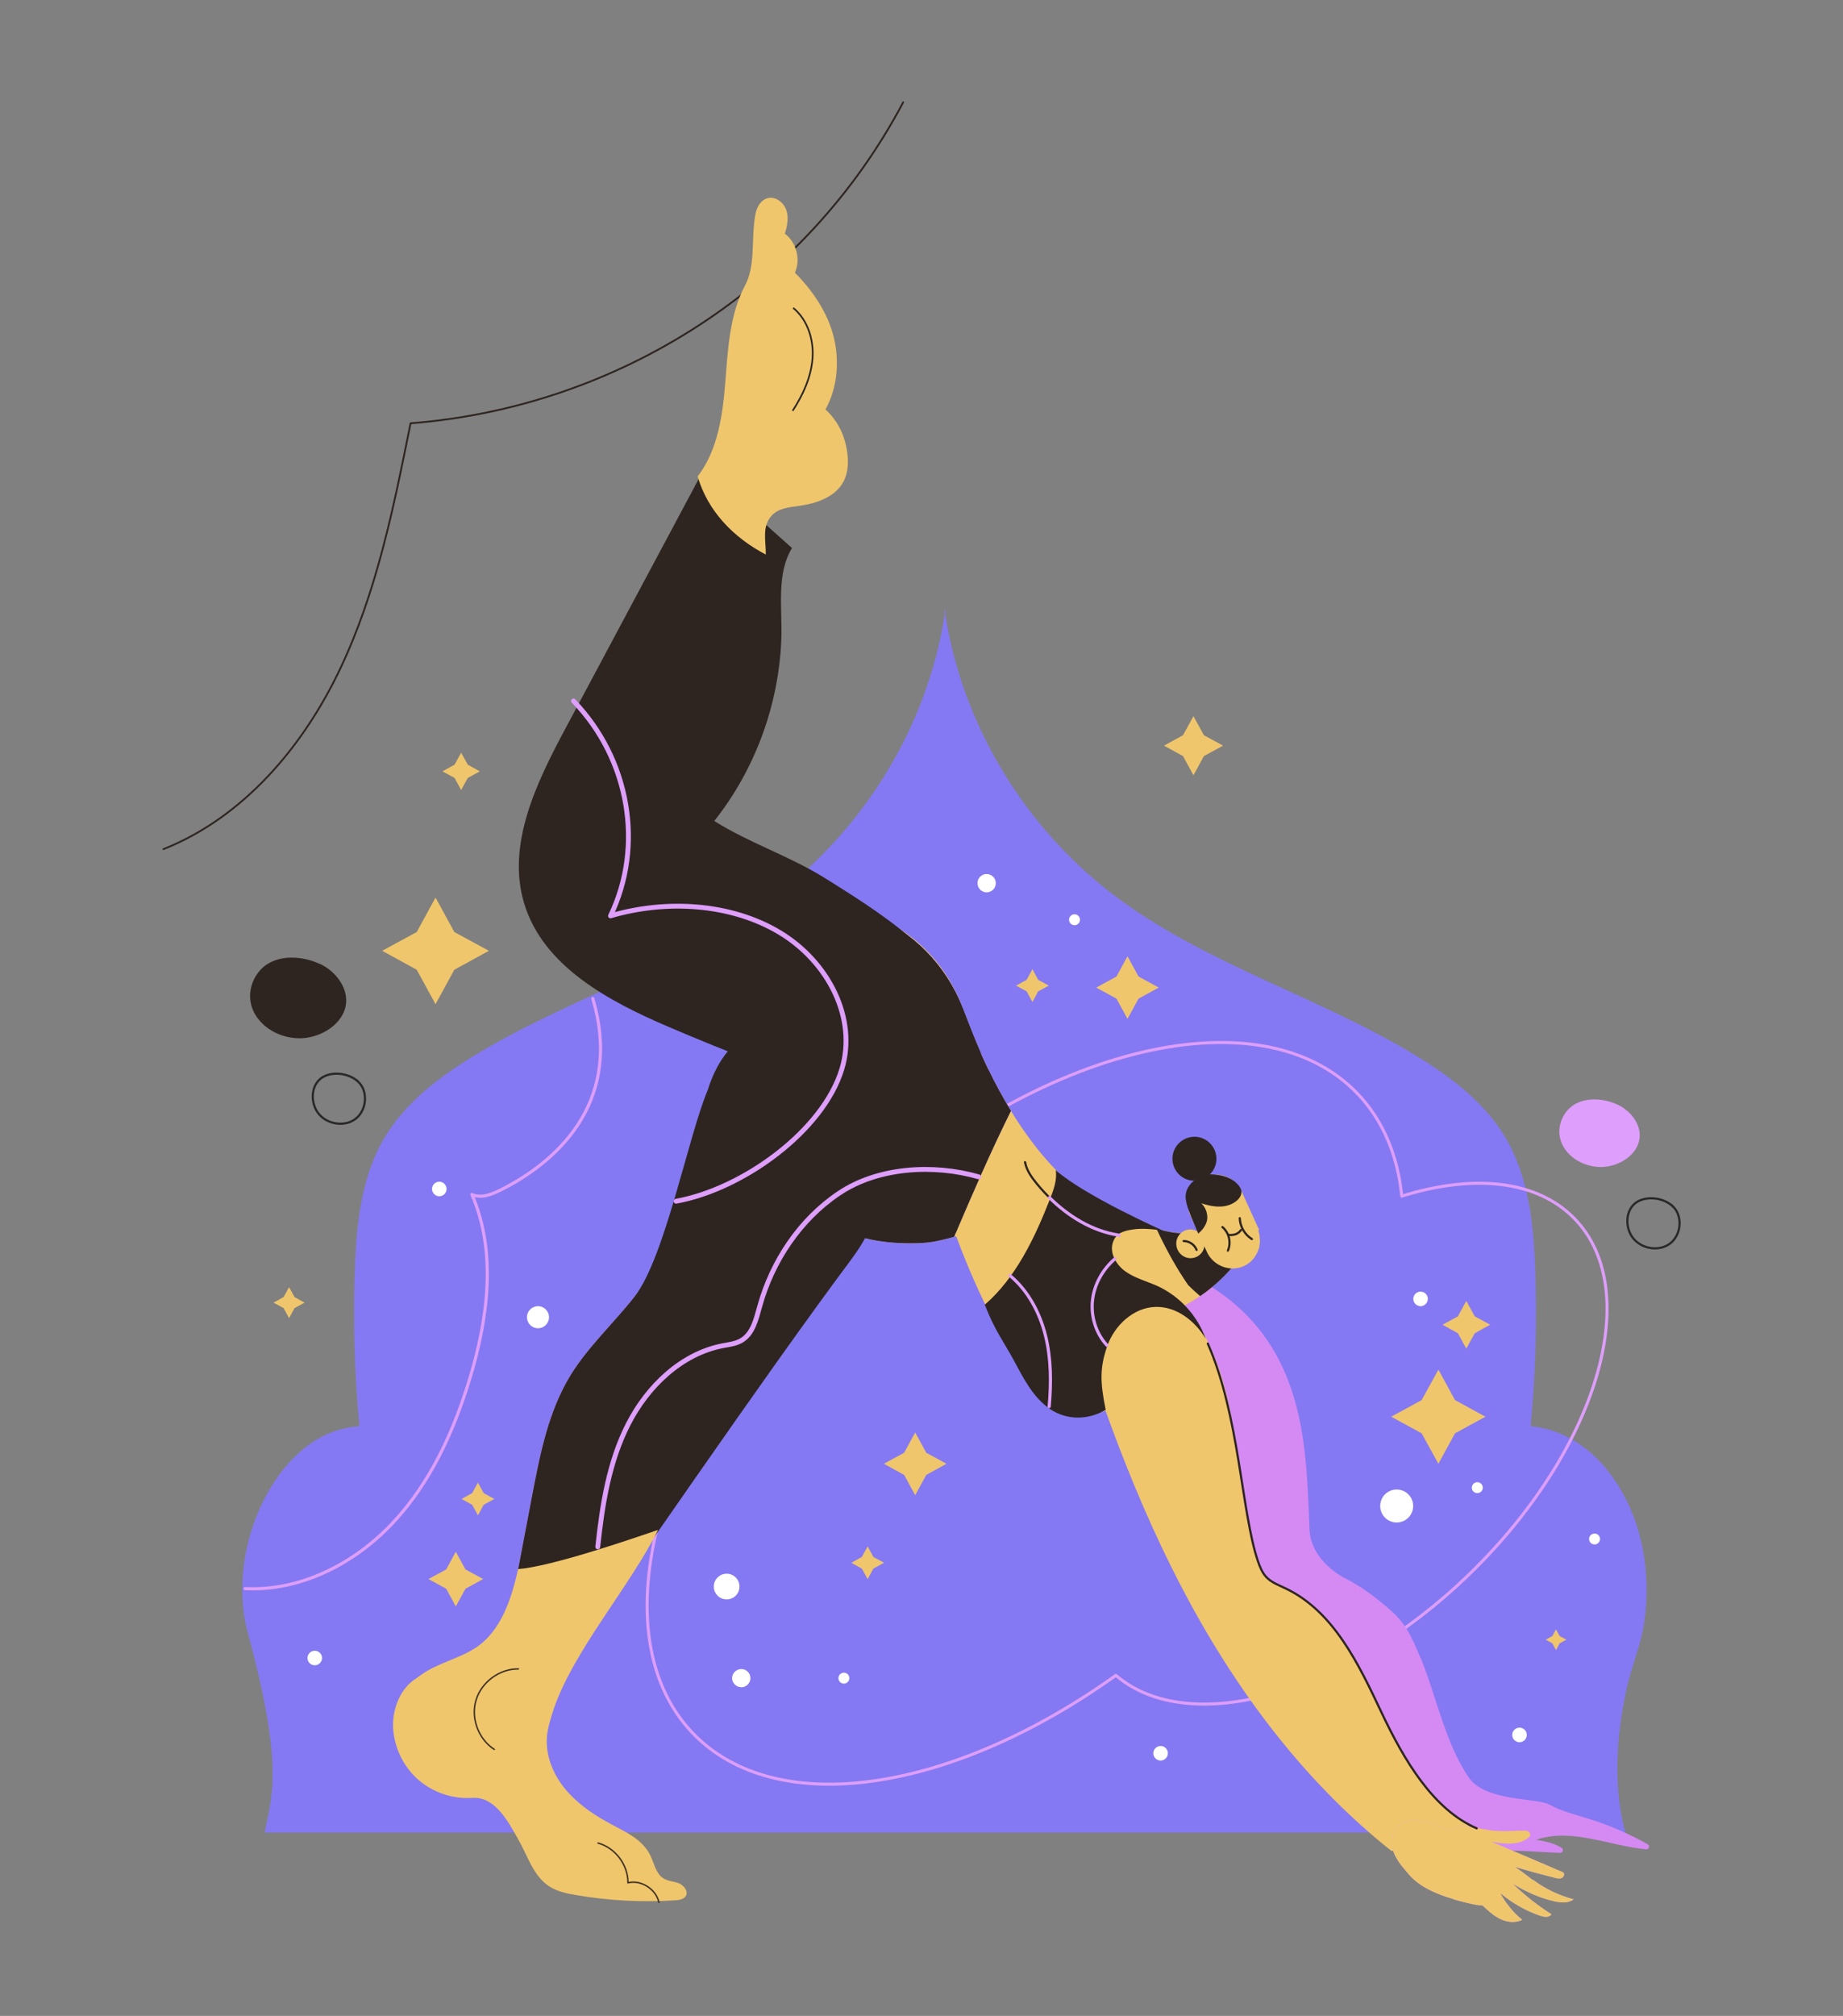 <?xml version="1.0" encoding="UTF-8"?>
<svg id="PRINT" xmlns="http://www.w3.org/2000/svg" viewBox="0 0 152 166.16">
  <rect x="0" y="0" width="152" height="166.16" fill="#808080" stroke="none"/>
  <defs>
    <style>
      .cls-1 {
        stroke-width: .11px;
      }

      .cls-1, .cls-2 {
        stroke: #3f3227;
      }

      .cls-1, .cls-2, .cls-3, .cls-4, .cls-5, .cls-6, .cls-7, .cls-8, .cls-9, .cls-10, .cls-11 {
        fill: none;
      }

      .cls-1, .cls-2, .cls-4, .cls-5, .cls-7, .cls-8, .cls-9, .cls-11 {
        stroke-linecap: round;
        stroke-linejoin: round;
      }

      .cls-2 {
        stroke-width: .12px;
      }

      .cls-3, .cls-12, .cls-13, .cls-14, .cls-15, .cls-16, .cls-17 {
        stroke-width: 0px;
      }

      .cls-4 {
        stroke-width: .18px;
      }

      .cls-4, .cls-5, .cls-7 {
        stroke: #2e2521;
      }

      .cls-5 {
        stroke-width: .18px;
      }

      .cls-6 {
        stroke-width: .18px;
      }

      .cls-6, .cls-10 {
        stroke: #292727;
        stroke-miterlimit: 10;
      }

      .cls-7 {
        stroke-width: .15px;
      }

      .cls-8 {
        stroke-width: .26px;
      }

      .cls-8, .cls-9, .cls-11 {
        stroke: #de9efb;
      }

      .cls-9 {
        stroke-width: .4px;
      }

      .cls-10 {
        stroke-width: .14px;
      }

      .cls-11 {
        stroke-width: .25px;
      }

      .cls-12 {
        fill: #2e2521;
      }

      .cls-13 {
        fill: #de9efb;
      }

      .cls-14 {
        fill: #d58af3;
      }

      .cls-15 {
        fill: #8479f2;
      }

      .cls-16 {
        fill: #fff;
      }

      .cls-17 {
        fill: #f0c66c;
      }
    </style>
  </defs>
  <rect class="cls-3" width="152" height="166.16"/>
  <g>
    <path class="cls-15" d="M135.43,127.4c-.52-2.49-1.61-4.85-3.34-6.78-1.51-1.68-3.59-2.86-5.85-3.07.4-4.26.53-8.55.38-12.82-.13-3.82-.53-7.77-2.52-11.07-1.7-2.81-4.44-4.9-7.29-6.63-7.96-4.85-17.28-7.52-24.72-13.08-7.53-5.63-12.68-14.13-14.11-23.22v-.57c-.01.09-.03.19-.04.28-.01-.09-.03-.19-.04-.28v.57c-1.43,9.09-6.58,17.59-14.11,23.22-7.44,5.57-16.76,8.23-24.72,13.08-2.85,1.74-5.58,3.82-7.29,6.63-2,3.29-2.39,7.25-2.52,11.07-.15,4.28-.02,8.56.38,12.82-2.48.18-4.34,1.39-5.85,3.07-3.15,3.51-4.62,9.3-3.36,13.93,3.11,11.46,1.9,13.68,1.4,16.5h56.15s56.07,0,56.07,0c-1.03-3.84-.74-7.95.09-11.8.41-1.91,1.21-3.66,1.48-5.61.29-2.07.24-4.2-.19-6.24Z"/>
    <path class="cls-7" d="M13.48,69.99c6.57-2.61,11.48-8.39,14.53-14.77,3.05-6.38,4.46-13.4,5.85-20.33,17.12-1.34,32.61-11.28,40.63-26.46"/>
    <path class="cls-11" d="M129.88,100.47c-3.11-3.23-8.39-3.71-14.27-1.88-.34-3.35-1.54-6.25-3.67-8.47-8.21-8.53-27.13-3.63-42.26,10.93-15.13,14.57-20.74,33.29-12.53,41.82,6.92,7.18,21.43,4.84,34.88-4.78,6.05,5.17,18.8,1.63,29.06-8.25,10.62-10.23,14.56-23.37,8.8-29.36Z"/>
    <path class="cls-6" d="M29.57,89.19c-.66-.66-1.86-.88-2.73-.52-1.16.48-1.31,2.01-.67,2.98.65.98,2.14,1.29,3.1.61.96-.68,1.13-2.25.3-3.08Z"/>
    <g>
      <g>
        <path class="cls-14" d="M98.2,105.1c9.77,4.92,9.48,14.31,9.81,21.12.12,1.58,1.27,2.92,2.74,3.77,1.64.83,2.76,1.7,4.08,2.87,1.32,1.17,1.77,2.57,2.4,3.95,1.94,4.78,2.59,11.24,8.59,13.37-2.3.51-.37-.12,0,0-3.32.69-6.65.94-10,.71-8.17-8.13-14.66-17.49-18.63-28.31-1.32-3.55-2.1-6.99-2.72-10.6-.32-1.88-.1-3.65.85-5.28"/>
        <path class="cls-12" d="M96.17,101.49c-.31.6-.46,1.28-.41,1.96.02.23.06.46.09.69.05.28.09.56.14.84.1-.02.19-.03.29-.04-.06-.88-.05-1.76-.03-2.61,0-.27.02-.54.03-.82-.04,0-.08-.01-.12-.02Z"/>
        <path class="cls-1" d="M57.68,112.69c-.92,1.95-1.61,4.01-2.06,6.12"/>
        <path class="cls-2" d="M95.48,101.96c-.26,1.21-.23,2.47.06,3.66"/>
        <path class="cls-17" d="M91.47,99.82c-4.55-2.46-7.72-7.1-9.95-11.65-.85-1.73-1.54-3.55-2.24-5.37-1.2-3.11-3.55-5.66-6.58-7.05-.3-.14-.61-.27-.92-.39-1.64,1.19-2.85,2.7-3.95,4.4-1.81,2.78-3.53,5.66-4.61,8.8-1.08,3.14-.22,6.14.63,9.35,3.87,2.57,5.96,4.7,11.76,4.56,1.38-.03,2.01-.27,3.35-.59.07.32.79,1.34.96,1.68,1.47,2.93,4.18,5.15,6.84,6.96,1.33.9,2.72,1.71,4.15,2.46.97-1.7,2.8-3.46,3.94-5.06,2.05-2.86,3.81-3.14,5.39-6.19-3.03.2-6.1-.47-8.77-1.92Z"/>
        <path class="cls-13" d="M81.52,88.17c-.8-1.64-1.47-3.37-2.14-5.1-1.34-3.49-4.06-6.3-7.53-7.68-.02,0-.05-.02-.07-.03-1.64,1.19-2.85,2.7-3.95,4.4-1.81,2.78-3.53,5.66-4.61,8.8-1.08,3.14-.22,6.14.63,9.35,3.87,2.57,5.96,4.7,11.76,4.56,1.29-.03,1.92-.23,3.08-.52,1.49-3.49,3-6.99,4.69-10.39-.68-1.11-1.3-2.25-1.85-3.39Z"/>
        <path class="cls-12" d="M81.52,88.17c-.8-1.64-1.47-3.37-2.14-5.1-1.34-3.49-4.06-6.3-7.53-7.68-.02,0-.05-.02-.07-.03-1.64,1.19-2.85,2.7-3.95,4.4-1.81,2.78-3.53,5.66-4.61,8.8-1.08,3.14-.22,6.14.63,9.35,3.87,2.57,5.96,4.7,11.76,4.56,1.29-.03,1.92-.23,3.08-.52,1.49-3.49,3-6.99,4.69-10.39-.68-1.11-1.3-2.25-1.85-3.39Z"/>
        <path class="cls-13" d="M54.85,103.02c-.78,1.37-1.61,2.68-2.51,3.83-1.72,2.2-3.82,4.11-5.29,6.49-1.84,3-2.53,6.55-3.19,10.01-.86,4.53-1.72,9.06-2.59,13.59l3.44,2.95c6.15-8.66,11.71-19.6,17.79-28.93-2.74-2.45-5.34-5.08-7.66-7.93Z"/>
        <path class="cls-12" d="M66.76,84.37c-3.8-.65-7.02,1.08-8.38,5.45-1.6,3.75-3.52,13.81-6.03,17.03-1.72,2.2-3.82,4.11-5.29,6.49-1.84,3-2.53,6.55-3.19,10.01-.86,4.53-1.72,9.06-2.59,13.59l3.44,2.95c7.41-10.43,17.82-25.8,25.47-36.06,2.33-3.13,1.86-4.3,2.2-5.02,1.75-5.77-1.59-12.87-5.63-14.43Z"/>
        <path class="cls-17" d="M42.73,129.32c-.53,2.44-1.42,5.15-3.52,6.51-1.41.91-3.14,1.25-4.5,2.23-1.99,1.43-2.8,4.48-1.36,6.46l20.95,11.35s0-.05,0-.07c.04-.51-.19-.98-.57-1.32-.24-.21-.43-.49-.56-.78-.23-.51-.34-1.07-.62-1.56-.54-.96-1.6-1.48-2.56-2.01-1.31-.73-2.55-1.63-3.48-2.8-.93-1.18-1.52-2.67-1.4-4.17.06-.75.29-1.47.52-2.18,1.58-4.82,6.41-10.33,8.64-14.88-2.53.87-8.87,3.03-11.54,3.23Z"/>
        <path class="cls-2" d="M42.75,137.56c-1.55-.02-3.04,1.08-3.49,2.57-.45,1.48.2,3.22,1.5,4.06"/>
        <path class="cls-4" d="M78.41,97.96c-.85-.2-1.7-.39-2.56-.59"/>
        <path class="cls-17" d="M87.28,104.21c2.67,9.04,5.71,18.01,10.05,26.38,4.34,8.36,10.05,16.13,17.44,21.98,2.53-.5,5.02-1.26,7.55-1.76-4.15-1.44-6.53-5.71-8.4-9.69-1.88-3.98-3.94-8.32-7.92-10.2-.55-.26-1.15-.48-1.57-.93-.34-.37-.53-.85-.69-1.32-1.36-4.03-1.48-8.36-2.32-12.54-.84-4.17-2.63-8.48-6.26-10.7-2.77-1.7-4.66-1.57-7.88-1.21Z"/>
        <path class="cls-12" d="M79.42,83.15c-.71-1.83-1.79-3.5-3.21-4.86,0,0-.02-.02-.03-.02-2.41-2.3-5.26-4.09-8.09-5.86-2.95-1.85-6.23-2.89-9.18-4.74,3.37-4.25,5.33-9.59,5.53-15.01.09-2.52-.43-5.33.88-7.49-2.38-2.13-5.19-4.48-6.9-7.18-3.94,7.37-7.87,14.73-11.81,22.1-2.38,4.45-4.83,9.51-3.39,14.34,1.55,5.21,6.98,8.1,11.97,10.23,4.89,2.09,9.85,3.99,14.88,5.71l10.83-3.56c-.53-1.2-1.01-2.44-1.48-3.68Z"/>
        <path class="cls-17" d="M68.09,33.73c.99-1.8,1.16-4,.66-5.99-.5-1.99-1.74-3.81-3.19-5.26.49-1.09.13-2.5-.83-3.22.2-.64.34-1.34.11-1.97s-.91-1.14-1.55-.95c-.39.11-.68.45-.84.83-.16.37-.2.79-.25,1.19-.19,1.67.05,3.65-.74,5.14-1.29,2.42-1.42,5.26-1.64,7.99-.22,2.73-.61,5.6-2.28,7.78.83,2.87,2.97,5.05,5.62,6.44,0-1.21-.33-2.34.5-3.23.55-.59,1.43-.67,2.22-.78,1.46-.2,3.05-.74,3.71-2.05.31-.62.38-1.34.32-2.03-.13-1.51-.72-2.86-1.84-3.88Z"/>
        <path class="cls-17" d="M78.77,101.64c1.53,4.21,3.52,8.26,5.91,12.05.45.72.93,1.44,1.6,1.98,1.05.85,2.49,1.14,3.82.9,1.33-.24,2.54-.97,3.48-1.94-3.66-5.55-10.41-8-14.8-12.98Z"/>
        <path class="cls-17" d="M102.06,103.91c-1.41,1.83-3.29,3.29-5.41,4.2-.98-2.1-2.14-4.2-2.03-6.51.5-.14.99.06,1.5.17,1.28.27,2.68-.02,3.75-.77.89,1.06,1.62,1.65,2.19,2.91Z"/>
        <path class="cls-12" d="M97.99,105.92c.32.32.65.62.99.91,1.17-.8,2.22-1.79,3.09-2.92-.57-1.27-1.3-1.85-2.19-2.91-1.08.75-2.29.78-3.57.51-.22-.05-.69-.14-.91-.19.7,1.52,1.64,3.24,2.6,4.61Z"/>
        <g>
          <path class="cls-17" d="M97.12,103c.27.6.96.87,1.55.6.59-.27.84-.96.57-1.56-.27-.6-.96-.87-1.55-.6-.59.27-.84.96-.57,1.56Z"/>
          <path class="cls-5" d="M97.62,102.29c.46,0,.9.3,1.07.73"/>
          <path class="cls-17" d="M103.77,101.41s.02.05.03.07c0,.01,0,.02.01.04,0,0,0,.02,0,.02,0,.02.01.05.02.07,0,0,0,.01,0,.02,0,.03.02.07.03.1,0,.04.02.07.02.11,0,.01,0,.03,0,.04,0,0,0,.02,0,.02,0,.03,0,.06.01.09,0,.08.01.15.02.23,0,.02,0,.04,0,.05,0,.16-.02.33-.05.49,0,.03-.02.07-.02.1,0,.02,0,.04-.02.05,0,.03-.02.06-.03.09-.02.07-.05.14-.08.21-.01.03-.03.06-.05.1-.07.13-.14.25-.23.37-.07.09-.14.17-.22.25-.02.02-.04.03-.05.05-.01.01-.03.02-.04.03,0,0-.01.01-.02.02,0,0-.01.01-.02.02-.02.02-.04.04-.07.05-.13.1-.28.19-.43.26-.03.02-.07.03-.1.04-.39.15-.8.19-1.2.12-.74-.12-1.42-.61-1.75-1.35l-.23-.5-.67-1.48-.21-.46-.29-.64s-.03-.07-.04-.11c0-.02-.01-.04-.02-.05,0-.01-.01-.03-.01-.04,0-.01,0-.03-.01-.04,0,0,0,0,0-.01,0,0,0-.02,0-.03,0-.01,0-.02,0-.03,0,0,0-.01,0-.02,0-.02,0-.03-.01-.05,0-.01,0-.03,0-.04,0,0,0-.02,0-.02,0-.03-.01-.06-.02-.09,0-.02,0-.04,0-.05,0-.02,0-.03,0-.05,0-.02,0-.03,0-.05,0,0,0,0,0,0,0-.02,0-.03,0-.05,0-.02,0-.03,0-.05,0-.02,0-.03,0-.05,0-.03,0-.07,0-.1,0,0,0-.01,0-.02,0-.03,0-.05,0-.08,0,0,0-.01,0-.02,0-.03,0-.06,0-.08,0,0,0,0,0-.01.06-.82.54-1.58,1.33-1.93.88-.4,1.9-.18,2.56.48.2.2.37.43.49.7l1.4,3.08s.03.07.05.11Z"/>
          <path class="cls-12" d="M97.37,94.1c-.78.63-.9,1.77-.27,2.55s1.77.9,2.55.27c.78-.63.9-1.77.27-2.55-.63-.78-1.77-.9-2.55-.27Z"/>
          <path class="cls-12" d="M98.83,101.67c.36-.28.72-.79.74-1.25.02-.46-.16-.92-.49-1.24.49.16,1,.28,1.51.27.51,0,1.04-.16,1.43-.5.23-.2.41-.5.36-.8-.03-.16-.12-.31-.22-.44-.64-.78-1.76-.98-2.77-.9-.04,0-.09,0-.12.04-.03.03-.02.1.03.1-.38.14-.75.26-1.03.55-.28.29-.48.68-.49,1.09,0,.19.03.38.07.56.15.67.69,1.83.97,2.52Z"/>
          <path class="cls-5" d="M100.82,101.14c.27.23.46.55.54.9.08.35.05.72-.09,1.04"/>
          <path class="cls-5" d="M102.25,100.41c.02.69.41,1.36,1,1.72"/>
          <path class="cls-5" d="M101.34,101.79c.19.02.39,0,.57-.06.18-.07.34-.19.44-.35"/>
        </g>
        <path class="cls-12" d="M87.07,96.43c.13.83-.18,1.66-.49,2.44-1.24,3.16-2.8,6.45-5.36,8.67.81,2.11,1.64,3.18,2.42,4.63.79,1.48,1.57,3.01,2.95,3.96,1.39.95,3.16.93,4.6.07-.47-2.32-.48-3.46.11-5.2s2.18-3.24,4.02-3.28c1.71-.04,3.25,1.16,4.12,2.63-.68-1.91-2.15-3.52-4-4.36-.87-.39-1.81-.63-2.59-1.17-.78-.54-1.37-1.54-1.06-2.43.26-.75.83-.93,1.63-1.05.79-.12,1.76-.04,2.58.13,0,0-6.51-2.88-8.94-5.03Z"/>
        <path class="cls-13" d="M126.4,154.95c-.49-.36-.97-.78-1.5-1.08,1.1.32,2.2.62,3.31.9.19.05.4.1.59.02.18-.08.26-.31.13-.46l-5.92-2.53c1.05.19,2.26.34,3.07-.36.05-.05.1-.1.12-.16.04-.13-.05-.27-.17-.33-.12-.06-.26-.06-.4-.06-.94.02-1.88.1-2.8-.04-.65-.09-1.3-.29-1.96-.29-.48,0-.94.11-1.39.27-.35-.13-.69-.25-1.04-.38-.52-.19-1.05-.38-1.6-.42-.55-.04-1.14.09-1.54.47-.5.47-.62,1.25-.44,1.91.17.66.6,1.23,1.05,1.75.4.45,1.06,1.52,3.9,2.35.03.06,2.09.6,2.46.54.4.38.81.76,1.29,1.03.6.34,1.36.47,1.98.16-.74-.61-1.36-1.37-1.82-2.22.98.83,2.11,1.48,3.33,1.89.31.1.73.16.9-.13-1.14-.73-2.21-1.57-3.19-2.52,1.07.66,2.24,1.19,3.47,1.46.53.11,1.13.16,1.55-.17-1.21-.32-2.36-.87-3.36-1.62Z"/>
        <path class="cls-10" d="M65.42,25.38c1.2.99,1.71,2.63,1.59,4.18-.12,1.54-.79,3-1.64,4.3"/>
      </g>
      <path class="cls-14" d="M122.5,152.04s1.31.46,2,.48c1.53.05,2.64.14,4.16.2.24,0,.33-.3.13-.42-.5-.3-1.1-.51-2.11-.65,2.9-1.02,6,.48,9.08.78.24.02.34-.3.13-.42-1.52-.86-3.14-1.56-4.81-2.08-1.12-.35-2.28-.63-3.31-1.19s-4.98-.25-6.49-2.04c-.02-.02-1.88-.57-2.14-.53-.97.16-1.63-.2-1.59.75.05,1.18,4.73,4.03,4.94,5.11Z"/>
      <path class="cls-17" d="M126.4,154.95c-.49-.36-.97-.78-1.5-1.08,1.1.32,2.2.62,3.31.9.19.05.4.1.59.02.18-.08.26-.31.13-.46l-5.92-2.53c1.05.19,2.26.34,3.07-.36.05-.05.1-.1.12-.16.04-.13-.05-.27-.17-.33-.12-.06-.26-.06-.4-.06-.94.02-1.88.1-2.8-.04-.65-.09-1.3-.29-1.96-.29-.48,0-.94.11-1.39.27-.35-.13-.69-.25-1.04-.38-.52-.19-1.05-.38-1.6-.42-.55-.04-1.14.09-1.54.47-.5.47-.62,1.25-.44,1.91.17.66.6,1.23,1.05,1.75.4.45,1.06,1.52,3.9,2.35.03.06,2.09.6,2.46.54.4.38.81.76,1.29,1.03.6.34,1.36.47,1.98.16-.74-.61-1.36-1.37-1.82-2.22.98.83,2.11,1.48,3.33,1.89.31.1.73.16.9-.13-1.14-.73-2.21-1.57-3.19-2.52,1.07.66,2.24,1.19,3.47,1.46.53.11,1.13.16,1.55-.17-1.21-.32-2.36-.87-3.36-1.62Z"/>
      <path class="cls-5" d="M121.79,150.7c-3.6-1.56-5.99-5.61-7.87-9.59-1.88-3.98-3.94-8.32-7.92-10.2-.55-.26-1.15-.48-1.57-.93-.34-.37-.53-.85-.69-1.32-1.36-4.03-1.51-11.98-4.13-17.92"/>
      <path class="cls-17" d="M35,138.02c-1.72.57-2.65,2.54-2.58,4.34.07,1.62.82,3.21,2.03,4.29,1.21,1.08,2.87,1.65,4.49,1.54,1.85-.13,2.9,1.82,3.81,3.43.77,1.35,1.23,2.99,2.52,3.84.66.44,1.46.61,2.24.74,2.7.46,5.45.61,8.19.43.32-.02.69-.08.86-.35.23-.39-.15-.88-.57-1.05-.42-.17-.91-.17-1.29-.42-.6-.38-.73-1.18-1.04-1.83-.84-1.78-3.02-2.36-4.73-3.33-1.56-.88-2.86-2.22-3.69-3.8-1.81-.26-3.66-.58-5.41-1.11-.97-.29-2-.67-2.58-1.51-.32-.45-.47-1-.61-1.53-.41-1.49-1.24-2.21-1.65-3.7Z"/>
      <path class="cls-2" d="M49.32,151.91c1.42.39,2.49,1.8,2.47,3.28,1.07-.28,2.33.53,2.55,1.61"/>
      <path class="cls-9" d="M47.3,57.78c4.61,4.78,5.84,11.93,3.05,17.71,4.61-1.36,9.95-1.04,13.97,1.38,4.02,2.42,6.38,7.09,5.11,11.25-1.54,5.08-8.14,9.89-13.67,10.89"/>
      <path class="cls-9" d="M80.72,97c-3.73-1.07-8.31-.81-11.53,1.36-3.22,2.16-5.51,5.6-6.54,9.34-.29,1.04-.56,2.23-1.49,2.78-.47.28-1.02.34-1.56.44-3.43.67-6.2,3.36-7.79,6.47s-2.14,6.64-2.51,10.11"/>
      <path class="cls-5" d="M84.54,95.79c.12.66.52,1.22.94,1.74,1.74,2.13,4.1,3.87,6.82,4.28"/>
      <path class="cls-8" d="M86.55,98.71c1.57,1.55,3.54,2.77,5.74,3.1"/>
      <path class="cls-8" d="M83.3,105.14c1.5,1.25,2.46,3.07,2.93,4.96.47,1.9.47,3.88.3,5.83"/>
      <path class="cls-8" d="M91.95,103.76c-1.01.87-1.71,2.11-1.85,3.44-.14,1.33.29,2.71,1.2,3.69"/>
    </g>
    <path class="cls-8" d="M20.21,130.94c4.57.23,9.03-2.06,12.16-5.39,3.14-3.33,5.08-7.62,6.4-12,1.48-4.92,2.2-10.38.15-15.09.84.37,1.8-.08,2.61-.5,4.88-2.52,9.78-7.5,7.36-15.66"/>
    <polygon class="cls-17" points="98.43 59.03 99.29 60.6 100.87 61.46 99.29 62.32 98.43 63.9 97.57 62.32 96 61.46 97.57 60.6 98.43 59.03"/>
    <polygon class="cls-17" points="37.59 127.9 38.39 129.36 39.85 130.15 38.39 130.95 37.59 132.41 36.8 130.95 35.34 130.15 36.8 129.36 37.59 127.9"/>
    <polygon class="cls-17" points="35.92 73.98 37.47 76.82 40.32 78.37 37.47 79.93 35.92 82.77 34.37 79.93 31.52 78.37 34.37 76.82 35.92 73.98"/>
    <polygon class="cls-17" points="38.03 62.04 38.58 63.03 39.57 63.58 38.58 64.12 38.03 65.12 37.49 64.12 36.49 63.58 37.49 63.03 38.03 62.04"/>
    <polygon class="cls-17" points="23.84 106.09 24.29 106.91 25.12 107.37 24.29 107.82 23.84 108.65 23.39 107.82 22.56 107.37 23.39 106.91 23.84 106.09"/>
    <polygon class="cls-17" points="71.56 127.46 72.03 128.33 72.91 128.81 72.03 129.29 71.56 130.16 71.08 129.29 70.21 128.81 71.08 128.33 71.56 127.46"/>
    <polygon class="cls-17" points="85.15 79.88 85.62 80.76 86.5 81.24 85.62 81.71 85.15 82.59 84.67 81.71 83.8 81.24 84.67 80.76 85.15 79.88"/>
    <polygon class="cls-17" points="39.42 122.2 39.89 123.07 40.77 123.55 39.89 124.03 39.42 124.9 38.94 124.03 38.07 123.55 38.94 123.07 39.42 122.2"/>
    <polygon class="cls-17" points="75.48 118.07 76.39 119.74 78.06 120.65 76.39 121.57 75.48 123.24 74.57 121.57 72.9 120.65 74.57 119.74 75.48 118.07"/>
    <polygon class="cls-17" points="120.93 107.23 121.63 108.5 122.9 109.19 121.63 109.89 120.93 111.16 120.24 109.89 118.97 109.19 120.24 108.5 120.93 107.23"/>
    <polygon class="cls-17" points="92.99 78.82 93.9 80.49 95.57 81.4 93.9 82.31 92.99 83.98 92.08 82.31 90.41 81.4 92.08 80.49 92.99 78.82"/>
    <polygon class="cls-17" points="118.63 112.89 120 115.4 122.51 116.77 120 118.14 118.63 120.65 117.25 118.14 114.74 116.77 117.25 115.4 118.63 112.89"/>
    <path class="cls-12" d="M26.42,79.47c-1.67-.79-3.86-.8-5.01.55-.77.9-1.02,2.15-.54,3.25.62,1.42,2.2,2.28,3.75,2.31,1.38.03,3-.71,3.66-2,.83-1.63-.36-3.41-1.86-4.12Z"/>
    <circle class="cls-16" cx="59.93" cy="130.77" r="1.06"/>
    <path class="cls-16" d="M45.28,108.57c0,.5-.41.91-.91.91s-.91-.41-.91-.91.41-.91.91-.91.91.41.91.91Z"/>
    <path class="cls-16" d="M26.56,136.66c0,.33-.27.6-.6.6s-.6-.27-.6-.6.27-.6.6-.6.6.27.6.6Z"/>
    <path class="cls-16" d="M36.83,98c0,.33-.27.6-.6.6s-.6-.27-.6-.6.27-.6.6-.6.6.27.6.6Z"/>
    <path class="cls-16" d="M82.13,72.79c0,.42-.34.76-.76.76s-.75-.34-.75-.76.34-.75.75-.75.76.34.76.75Z"/>
    <path class="cls-16" d="M89.07,75.81c0,.25-.2.45-.45.45s-.45-.2-.45-.45.2-.45.45-.45.45.2.45.45Z"/>
    <path class="cls-16" d="M117.76,107.06c0,.33-.27.6-.6.6s-.6-.27-.6-.6.27-.6.6-.6.6.27.6.6Z"/>
    <path class="cls-16" d="M116.55,124.13c0,.75-.61,1.36-1.36,1.36s-1.36-.61-1.36-1.36.61-1.36,1.36-1.36,1.36.61,1.36,1.36Z"/>
    <path class="cls-16" d="M122.29,122.62c0,.25-.2.45-.45.45s-.45-.2-.45-.45.2-.45.45-.45.45.2.45.45Z"/>
    <path class="cls-16" d="M61.89,138.32c0,.42-.34.75-.75.75s-.76-.34-.76-.75.34-.75.76-.75.75.34.75.75Z"/>
    <path class="cls-16" d="M70.05,138.32c0,.25-.2.45-.45.45s-.45-.2-.45-.45.2-.45.45-.45.45.2.45.45Z"/>
    <path class="cls-16" d="M125.92,143c0,.33-.27.6-.6.6s-.6-.27-.6-.6.27-.6.6-.6.6.27.6.6Z"/>
    <path class="cls-16" d="M96.32,144.51c0,.33-.27.6-.6.6s-.6-.27-.6-.6.27-.6.6-.6.6.27.6.6Z"/>
    <path class="cls-6" d="M137.99,99.46c-.66-.66-1.86-.88-2.73-.52-1.16.48-1.31,2.01-.67,2.98.65.98,2.14,1.29,3.1.61.96-.68,1.13-2.25.3-3.08Z"/>
    <path class="cls-13" d="M133.46,91.07c-1.4-.66-3.23-.67-4.2.46-.64.75-.85,1.8-.45,2.72.52,1.19,1.84,1.91,3.14,1.94,1.16.03,2.51-.59,3.06-1.67.69-1.37-.3-2.85-1.56-3.45Z"/>
    <polygon class="cls-17" points="128.33 134.3 128.63 134.85 129.19 135.15 128.63 135.45 128.33 136.01 128.03 135.45 127.48 135.15 128.03 134.85 128.33 134.3"/>
    <path class="cls-16" d="M131.96,126.85c0,.25-.2.45-.45.45s-.45-.2-.45-.45.2-.45.45-.45.45.2.45.45Z"/>
  </g>
</svg>